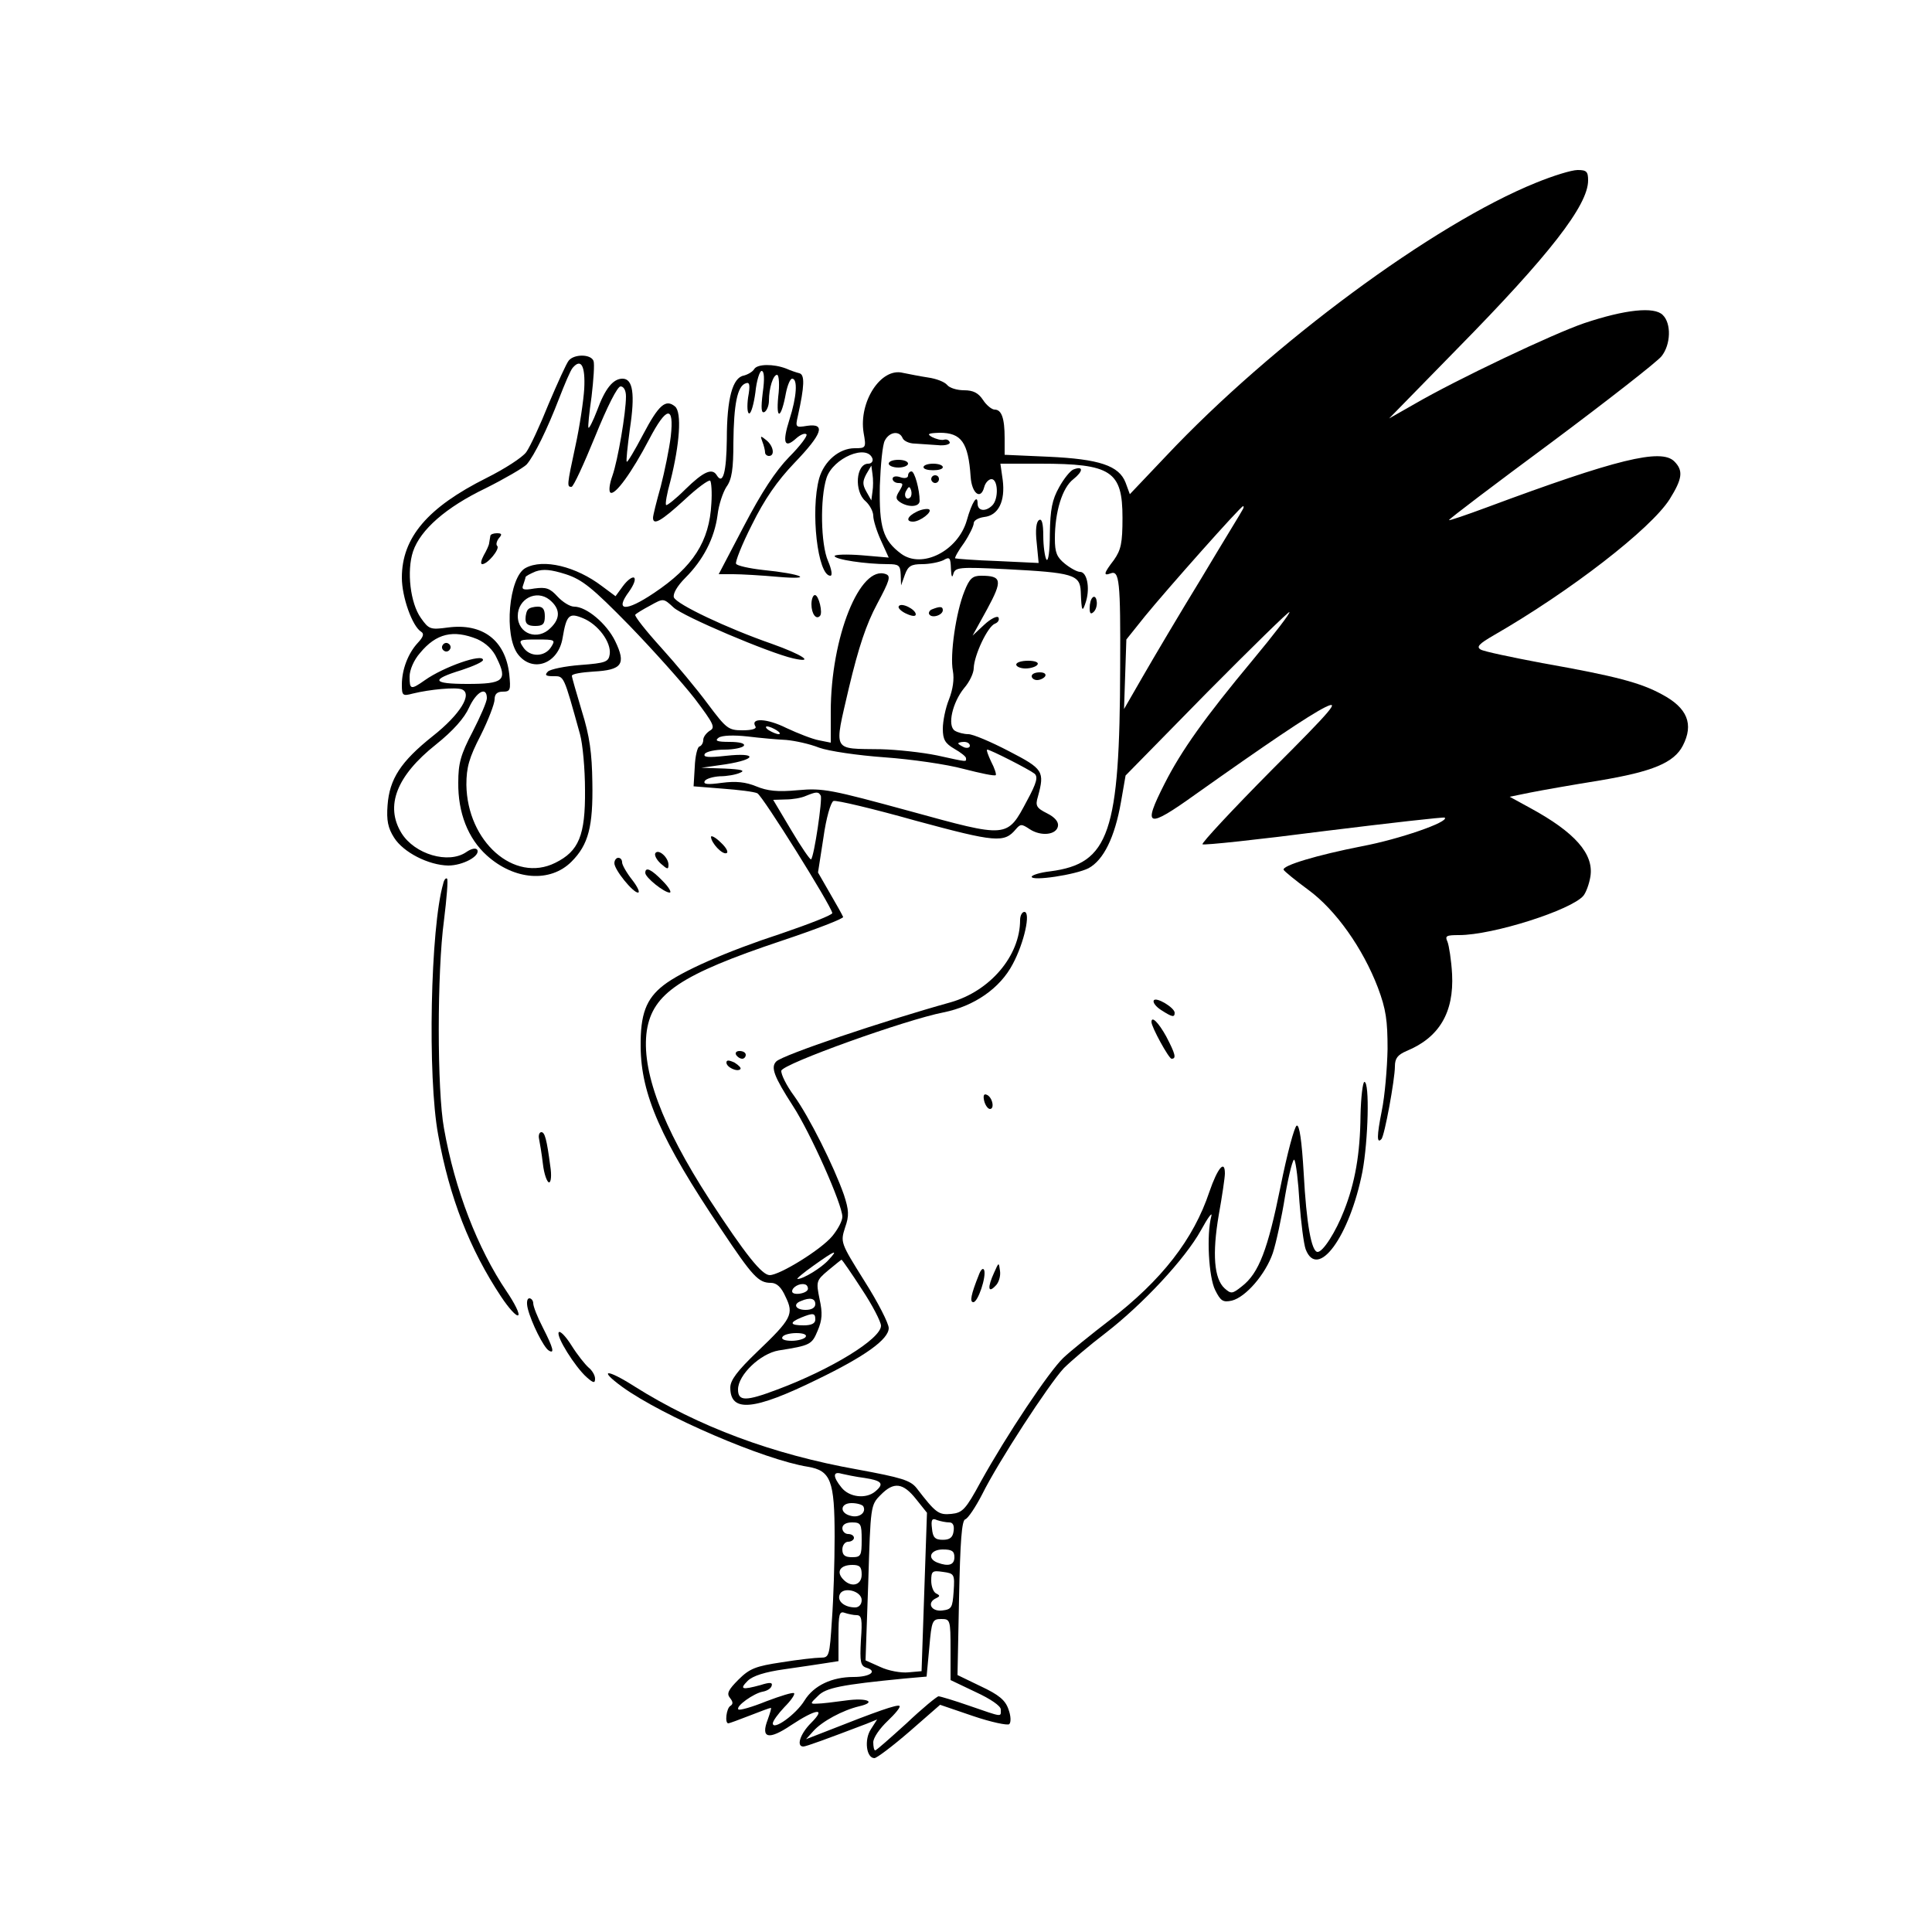 <?xml version="1.0" standalone="no"?>
<!DOCTYPE svg PUBLIC "-//W3C//DTD SVG 20010904//EN"
 "http://www.w3.org/TR/2001/REC-SVG-20010904/DTD/svg10.dtd">
<svg version="1.0" xmlns="http://www.w3.org/2000/svg"
 width="500pt" height="500pt" viewBox="0 0 500 500"
 preserveAspectRatio="xMidYMid meet">

<g transform="translate(0,500) scale(0.1,-0.1)"
fill="#000000" stroke="none">
<path d="M3975 4527 c-265 -107 -684 -417 -957 -707 l-94 -99 -11 30 c-17 44
-68 61 -200 67 l-113 5 0 43 c0 52 -8 74 -26 74 -7 0 -21 11 -30 25 -12 18
-25 25 -49 25 -18 0 -38 6 -44 14 -7 8 -28 16 -49 19 -20 3 -50 9 -65 12 -57
15 -115 -75 -102 -155 7 -39 6 -40 -23 -40 -40 0 -79 -33 -92 -78 -23 -84 -4
-252 29 -252 6 0 3 17 -6 38 -19 43 -21 162 -4 215 17 52 105 89 119 50 2 -7
-3 -13 -11 -13 -32 0 -37 -72 -7 -97 11 -10 20 -27 20 -38 0 -11 9 -40 20 -64
l20 -44 -70 6 c-38 3 -70 2 -70 -2 0 -9 81 -21 138 -21 28 0 32 -3 33 -27 l1
-28 10 28 c8 22 16 27 44 27 20 0 44 5 55 10 17 10 19 7 20 -22 1 -20 3 -25 6
-14 5 18 13 19 137 13 173 -9 191 -14 193 -58 2 -53 4 -56 14 -24 10 35 2 75
-16 75 -7 0 -24 9 -39 21 -21 17 -26 29 -26 65 0 69 19 132 48 154 26 21 26
35 0 25 -8 -3 -25 -24 -37 -46 -18 -32 -23 -57 -24 -120 0 -45 -4 -74 -9 -67
-4 7 -8 35 -8 61 0 33 -4 46 -11 41 -7 -4 -10 -25 -6 -59 l5 -52 -106 5 c-59
2 -108 6 -110 7 -2 1 8 20 23 40 14 21 25 44 25 51 0 7 12 14 27 16 37 4 55
41 48 96 l-6 42 103 0 c184 0 213 -19 213 -140 0 -66 -4 -83 -22 -109 -27 -35
-28 -42 -9 -35 23 9 26 -19 25 -241 -1 -431 -28 -510 -181 -530 -27 -3 -48
-10 -48 -14 0 -12 113 5 147 22 39 21 68 80 84 171 l12 69 210 214 c116 117
212 211 214 209 3 -2 -40 -58 -94 -123 -125 -150 -186 -236 -229 -321 -58
-114 -46 -118 81 -27 182 129 291 203 335 225 39 19 19 -5 -140 -164 -101
-102 -181 -188 -178 -191 3 -3 144 12 314 34 170 21 311 37 313 35 12 -11
-118 -56 -214 -74 -117 -23 -207 -50 -203 -61 2 -4 30 -27 64 -52 71 -52 141
-151 180 -253 21 -56 25 -85 25 -159 -1 -49 -7 -121 -15 -160 -13 -65 -13 -86
-1 -73 8 7 35 155 35 188 0 21 7 30 30 40 85 35 123 100 118 199 -2 36 -8 74
-12 84 -7 15 -3 17 30 17 88 0 291 65 322 102 7 9 15 31 18 50 9 58 -40 114
-156 177 l-53 29 54 11 c30 6 110 20 178 31 138 23 193 46 216 90 29 56 12 98
-54 133 -55 30 -118 47 -310 81 -79 15 -151 30 -159 35 -12 7 -4 15 34 37 198
114 406 275 455 352 33 53 36 74 12 98 -34 34 -149 6 -485 -119 -54 -20 -98
-35 -98 -33 0 3 119 93 265 201 146 109 274 209 285 223 24 30 26 85 3 107
-22 22 -97 14 -202 -21 -80 -27 -331 -146 -441 -210 l-65 -37 175 179 c240
244 340 373 340 437 0 23 -4 27 -27 27 -16 0 -64 -15 -108 -33z m-1639 -661
c3 -7 17 -14 32 -14 15 -1 42 -3 59 -4 18 -2 32 2 31 7 -2 6 -8 9 -15 7 -7 -2
-21 2 -31 7 -14 8 -10 10 20 11 56 0 74 -25 80 -114 3 -43 26 -61 35 -27 3 12
12 21 19 21 17 0 19 -51 2 -68 -17 -17 -38 -15 -38 5 0 26 -15 3 -28 -44 -23
-79 -116 -126 -170 -86 -47 35 -57 68 -55 176 2 54 7 107 13 117 12 23 38 26
46 6z m-78 -138 l-3 -23 -13 23 c-10 18 -10 26 0 45 l13 22 3 -22 c2 -13 2
-33 0 -45z m959 -45 c-2 -5 -51 -84 -107 -178 -57 -93 -125 -208 -152 -255
l-49 -85 3 90 3 90 48 60 c58 71 248 285 254 285 2 0 2 -3 0 -7z"/>
<path d="M2300 3800 c0 -5 11 -10 25 -10 14 0 25 5 25 10 0 6 -11 10 -25 10
-14 0 -25 -4 -25 -10z"/>
<path d="M2390 3791 c0 -5 11 -8 25 -8 14 0 25 3 25 8 0 5 -11 9 -25 9 -14 0
-25 -4 -25 -9z"/>
<path d="M2350 3769 c0 -6 -9 -8 -20 -4 -11 4 -20 2 -20 -4 0 -6 7 -11 15 -11
13 0 13 -3 3 -20 -11 -17 -10 -22 2 -30 22 -14 50 -12 50 4 0 29 -13 76 -21
76 -5 0 -9 -5 -9 -11z m6 -56 c-10 -10 -19 5 -10 18 6 11 8 11 12 0 2 -7 1
-15 -2 -18z"/>
<path d="M2410 3760 c0 -5 5 -10 10 -10 6 0 10 5 10 10 0 6 -4 10 -10 10 -5 0
-10 -4 -10 -10z"/>
<path d="M2373 3676 c-25 -12 -30 -26 -10 -26 18 0 52 26 41 32 -5 2 -19 0
-31 -6z"/>
<path d="M1472 4067 c-6 -7 -29 -58 -52 -112 -22 -55 -48 -111 -58 -125 -10
-14 -57 -44 -103 -67 -152 -76 -219 -154 -219 -258 0 -50 27 -126 50 -140 8
-5 6 -13 -9 -29 -25 -27 -41 -69 -41 -108 0 -28 2 -30 28 -23 45 11 111 17
127 11 29 -11 -4 -65 -75 -121 -83 -66 -112 -111 -117 -179 -3 -39 1 -59 17
-84 24 -38 89 -71 140 -72 38 0 84 25 75 41 -4 5 -15 3 -28 -6 -46 -32 -134
-6 -168 49 -43 70 -13 148 89 229 45 36 74 69 86 96 19 41 46 56 46 24 0 -9
-17 -48 -37 -87 -31 -59 -37 -82 -37 -131 -1 -78 25 -145 74 -189 71 -64 164
-71 219 -16 44 44 56 91 54 205 -1 76 -7 120 -27 184 -14 47 -26 88 -26 92 0
5 25 9 56 11 74 4 85 19 56 79 -22 45 -74 89 -106 89 -11 0 -30 12 -43 26 -20
22 -30 25 -60 21 -28 -5 -34 -3 -29 9 3 9 6 18 6 20 0 3 12 9 26 15 20 7 40 5
78 -7 43 -14 69 -35 164 -132 62 -64 138 -149 170 -190 49 -65 54 -75 39 -83
-9 -6 -17 -16 -17 -24 0 -7 -4 -15 -10 -17 -5 -1 -11 -25 -12 -53 l-3 -50 75
-6 c41 -3 82 -8 90 -12 14 -7 190 -289 194 -310 0 -5 -59 -28 -132 -53 -141
-46 -259 -98 -305 -134 -45 -35 -60 -75 -59 -159 1 -123 52 -240 208 -472 82
-123 97 -139 129 -139 15 0 27 -11 38 -36 22 -45 16 -57 -74 -143 -51 -49 -69
-73 -69 -92 0 -65 60 -60 225 21 124 60 185 104 185 133 0 12 -28 67 -63 122
-62 99 -62 100 -50 138 11 31 10 45 -3 85 -26 74 -90 202 -129 256 -20 27 -34
56 -33 65 4 18 322 132 420 151 79 16 146 62 179 125 30 56 47 135 30 135 -6
0 -11 -10 -11 -21 0 -93 -78 -184 -180 -213 -176 -49 -434 -136 -451 -153 -15
-15 -6 -39 43 -115 45 -69 128 -255 128 -287 0 -11 -12 -33 -26 -50 -29 -35
-136 -101 -162 -101 -20 0 -62 52 -156 196 -123 190 -177 335 -162 437 15 96
88 145 348 232 90 30 162 58 160 62 -2 5 -17 32 -34 61 l-31 54 14 90 c7 51
19 92 26 95 6 3 103 -20 213 -51 207 -56 229 -58 259 -22 12 14 15 14 36 0 29
-19 69 -15 73 8 2 11 -8 23 -28 33 -28 14 -31 20 -24 43 18 66 14 72 -75 118
-46 24 -93 44 -105 44 -11 0 -27 4 -35 9 -20 13 -6 73 24 110 14 16 25 39 25
52 1 33 36 108 55 115 8 3 12 10 9 16 -3 5 -20 -3 -37 -19 l-30 -28 38 69 c40
74 38 86 -16 86 -22 0 -30 -7 -43 -40 -22 -54 -38 -165 -30 -206 4 -22 0 -48
-10 -74 -9 -22 -16 -56 -16 -76 0 -28 6 -38 30 -52 16 -9 30 -20 30 -24 0 -10
7 -11 -75 7 -39 8 -104 15 -145 16 -128 2 -122 -10 -83 159 25 105 45 165 73
217 32 60 36 72 23 77 -67 26 -143 -163 -143 -356 l0 -80 -30 6 c-17 3 -55 18
-85 32 -50 25 -94 27 -80 4 4 -6 -9 -10 -33 -10 -37 0 -42 4 -90 68 -28 38
-83 104 -121 146 -39 43 -69 81 -67 85 2 3 20 14 39 24 34 19 34 19 60 -5 24
-23 248 -118 310 -132 58 -13 23 10 -56 38 -115 40 -246 102 -253 120 -3 9 8
29 30 51 46 46 75 102 83 162 3 27 14 59 23 73 14 19 18 46 18 115 1 98 10
146 32 153 10 4 12 -4 6 -37 -3 -22 -2 -41 3 -41 5 0 12 25 16 55 3 30 11 55
16 55 7 0 8 -21 3 -56 -5 -41 -4 -55 5 -50 6 4 11 17 11 29 0 33 11 67 21 67
5 0 7 -26 3 -57 -6 -63 8 -56 20 10 4 20 11 37 16 37 15 0 12 -47 -7 -106 -19
-60 -13 -76 17 -49 11 10 23 15 27 11 4 -3 -16 -30 -45 -59 -35 -36 -71 -91
-116 -177 l-66 -126 38 0 c20 0 73 -3 117 -7 95 -8 60 8 -41 18 -35 4 -67 11
-69 16 -3 4 15 50 41 101 32 65 65 113 110 160 72 75 82 103 33 96 -30 -5 -31
-4 -24 26 17 77 18 106 4 110 -8 2 -23 7 -34 12 -34 13 -75 12 -83 -1 -4 -7
-16 -14 -27 -17 -29 -5 -44 -59 -44 -165 -1 -85 -10 -119 -26 -93 -12 20 -35
9 -81 -36 -25 -25 -48 -43 -50 -41 -3 2 2 30 11 62 24 95 30 178 12 193 -24
20 -42 5 -83 -73 -21 -40 -40 -72 -42 -70 -2 2 2 39 8 84 14 92 8 131 -19 131
-24 0 -45 -25 -66 -83 -10 -26 -20 -46 -22 -44 -2 2 2 39 8 81 5 43 8 84 5 92
-7 18 -50 18 -64 1z m40 -73 c-2 -32 -12 -99 -23 -149 -22 -102 -22 -105 -10
-105 5 0 32 59 61 130 32 79 58 130 66 130 8 0 14 -10 14 -26 0 -42 -21 -165
-35 -205 -8 -22 -10 -41 -5 -44 12 -7 55 52 100 138 45 86 65 89 56 8 -4 -33
-16 -91 -26 -130 -11 -39 -20 -75 -20 -81 0 -21 22 -8 81 46 33 31 63 53 67
50 3 -4 5 -30 3 -59 -5 -98 -47 -164 -149 -232 -73 -49 -102 -47 -64 4 12 17
18 32 13 36 -5 3 -18 -7 -29 -22 l-19 -26 -35 26 c-67 51 -152 72 -198 47 -43
-23 -57 -176 -19 -224 38 -48 104 -24 115 43 10 60 17 66 53 51 39 -16 73 -62
69 -93 -3 -20 -10 -23 -76 -28 -40 -3 -78 -11 -84 -17 -9 -9 -6 -12 14 -12 28
0 26 5 69 -150 7 -25 13 -90 13 -145 1 -117 -16 -158 -77 -188 -106 -53 -228
55 -230 202 0 45 7 70 37 128 20 40 36 82 36 93 0 14 7 20 21 20 20 0 21 4 17
45 -10 88 -69 133 -159 121 -45 -6 -49 -5 -70 25 -27 38 -37 121 -20 172 19
56 85 114 187 163 50 25 98 53 107 62 20 23 54 93 84 171 14 36 29 72 35 79
22 26 33 5 30 -54z m-90 -546 c28 -23 29 -48 3 -73 -33 -34 -85 -16 -85 31 0
44 48 69 82 42z m-187 -102 c22 -10 41 -27 51 -50 28 -57 17 -66 -76 -66 -92
0 -97 11 -15 36 30 10 55 21 55 26 0 18 -102 -18 -150 -52 -37 -26 -40 -25
-40 9 0 17 11 43 27 61 42 51 86 61 148 36z m191 -21 c-17 -26 -55 -26 -72 0
-13 19 -11 20 36 20 47 0 48 -1 36 -20z m584 -215 c8 -5 11 -10 5 -10 -5 0
-17 5 -25 10 -8 5 -10 10 -5 10 6 0 17 -5 25 -10z m25 -25 c22 -2 60 -10 85
-20 25 -9 100 -20 170 -25 69 -5 160 -18 204 -30 43 -11 80 -19 83 -16 2 2 -3
18 -12 35 -8 17 -13 31 -10 31 8 0 108 -51 122 -62 10 -8 6 -24 -19 -70 -52
-98 -49 -97 -304 -27 -202 55 -224 60 -289 54 -53 -5 -79 -2 -108 10 -27 11
-52 14 -89 9 -37 -5 -49 -4 -44 5 4 6 22 11 39 12 18 0 41 4 52 9 15 6 4 9
-40 11 l-60 2 63 9 c82 13 82 31 1 22 -46 -5 -60 -4 -55 5 4 6 27 11 51 11 24
0 47 5 50 10 4 6 -11 10 -37 10 -33 0 -39 3 -28 11 9 6 39 7 75 3 33 -4 78 -8
100 -9z m475 -15 c0 -5 -7 -7 -15 -4 -8 4 -15 8 -15 10 0 2 7 4 15 4 8 0 15
-4 15 -10z m-386 -129 c5 -8 -17 -158 -25 -165 -2 -2 -25 31 -51 75 l-47 79
32 1 c18 0 41 4 52 9 27 11 33 12 39 1z m20 -1202 c-18 -20 -65 -49 -80 -49
-4 0 15 16 42 35 56 40 65 43 38 14z m86 -75 c28 -42 50 -85 50 -95 0 -34
-129 -113 -268 -165 -82 -31 -102 -31 -102 0 0 38 58 93 105 101 82 13 86 15
101 51 12 28 13 46 5 82 -9 45 -9 48 22 74 18 15 33 27 35 28 1 0 25 -34 52
-76z m-139 1 c0 -13 -41 -19 -41 -7 0 11 20 22 33 18 5 -1 8 -6 8 -11z m19
-40 c0 -9 -9 -15 -25 -15 -26 0 -34 15 -12 23 23 10 37 7 37 -8z m0 -40 c0
-10 -10 -15 -30 -15 -36 0 -38 7 -7 20 32 13 37 12 37 -5z m-25 -45 c-3 -5
-20 -10 -36 -10 -18 0 -28 4 -24 10 3 6 20 10 36 10 18 0 28 -4 24 -10z"/>
<path d="M1269 3613 c-1 -5 -2 -12 -3 -18 0 -5 -7 -20 -14 -32 -7 -13 -9 -23
-4 -23 14 0 46 39 39 47 -4 3 -2 12 4 20 9 10 8 13 -5 13 -9 0 -17 -3 -17 -7z"/>
<path d="M1367 3423 c-4 -3 -7 -15 -7 -25 0 -13 7 -18 25 -18 20 0 25 5 25 25
0 18 -5 25 -18 25 -10 0 -22 -3 -25 -7z"/>
<path d="M1146 3331 c-4 -5 -2 -12 3 -15 5 -4 12 -2 15 3 4 5 2 12 -3 15 -5 4
-12 2 -15 -3z"/>
<path d="M1973 3857 c4 -10 7 -23 7 -28 0 -5 5 -9 10 -9 16 0 12 26 -7 41 -15
12 -16 12 -10 -4z"/>
<path d="M2100 3436 c0 -24 12 -41 22 -30 8 7 -3 54 -13 54 -5 0 -9 -11 -9
-24z"/>
<path d="M2828 3454 c-5 -4 -8 -16 -8 -28 0 -14 3 -17 11 -9 6 6 9 19 7 28 -1
9 -6 13 -10 9z"/>
<path d="M2326 3431 c-3 -4 6 -13 19 -19 15 -7 25 -8 25 -2 0 13 -38 32 -44
21z"/>
<path d="M2412 3423 c-6 -2 -10 -9 -7 -13 7 -11 35 -2 35 11 0 10 -8 10 -28 2z"/>
<path d="M2630 3280 c0 -5 11 -10 24 -10 14 0 28 5 31 10 4 6 -7 10 -24 10
-17 0 -31 -4 -31 -10z"/>
<path d="M2670 3250 c0 -5 6 -10 14 -10 8 0 18 5 21 10 3 6 -3 10 -14 10 -12
0 -21 -4 -21 -10z"/>
<path d="M1840 2834 c1 -16 29 -46 40 -42 6 2 0 14 -14 27 -14 14 -26 20 -26
15z"/>
<path d="M1696 2792 c-3 -5 3 -17 14 -27 17 -15 20 -16 20 -3 0 19 -26 42 -34
30z"/>
<path d="M1590 2766 c0 -17 48 -76 61 -76 6 0 -1 15 -15 33 -15 19 -26 39 -26
45 0 7 -4 12 -10 12 -5 0 -10 -6 -10 -14z"/>
<path d="M1670 2741 c0 -12 49 -51 63 -51 6 0 -2 14 -18 30 -29 30 -45 38 -45
21z"/>
<path d="M1147 2713 c-33 -113 -41 -500 -13 -650 29 -162 82 -297 163 -419 20
-30 39 -51 44 -48 5 3 -9 31 -30 62 -75 111 -134 263 -162 422 -18 98 -18 405
0 538 7 57 11 105 8 108 -3 3 -8 -3 -10 -13z"/>
<path d="M2986 2411 c-3 -5 5 -16 19 -25 28 -18 35 -20 35 -7 0 13 -48 42 -54
32z"/>
<path d="M2980 2355 c0 -13 45 -95 52 -95 13 0 10 12 -14 58 -20 36 -38 54
-38 37z"/>
<path d="M1905 2270 c3 -5 10 -10 16 -10 5 0 9 5 9 10 0 6 -7 10 -16 10 -8 0
-12 -4 -9 -10z"/>
<path d="M1880 2250 c0 -12 28 -25 36 -17 3 3 -4 10 -15 17 -15 7 -21 7 -21 0z"/>
<path d="M3521 2113 c-1 -99 -14 -174 -43 -247 -21 -54 -54 -106 -68 -106 -16
0 -29 73 -36 203 -5 85 -11 126 -18 124 -6 -2 -25 -73 -42 -158 -33 -163 -56
-224 -100 -258 -25 -20 -28 -20 -45 -5 -27 25 -32 89 -15 189 9 50 16 98 16
108 0 37 -19 14 -40 -47 -41 -123 -123 -229 -260 -334 -47 -36 -100 -79 -118
-96 -37 -35 -147 -200 -214 -321 -39 -72 -47 -80 -76 -83 -33 -3 -40 2 -90 67
-16 20 -39 27 -153 48 -219 39 -412 111 -577 215 -72 46 -95 45 -32 -1 105
-76 368 -189 481 -207 59 -10 69 -36 69 -181 0 -65 -3 -162 -7 -215 -6 -94 -7
-98 -29 -98 -13 0 -58 -5 -101 -12 -67 -10 -83 -16 -112 -45 -26 -26 -31 -36
-22 -47 8 -10 9 -16 1 -21 -10 -6 -15 -45 -5 -45 2 0 27 9 55 20 28 11 52 20
55 20 2 0 -2 -13 -8 -30 -19 -49 2 -54 60 -15 65 43 93 47 52 6 -28 -28 -39
-61 -20 -61 7 0 59 19 164 59 l27 11 -16 -25 c-18 -27 -12 -75 9 -75 6 0 47
31 91 69 l79 69 85 -29 c47 -16 90 -25 94 -21 5 5 4 22 -2 38 -8 24 -25 38
-72 60 l-60 29 4 199 c3 148 7 201 16 204 7 2 27 32 44 65 41 83 172 284 211
326 18 18 66 59 108 91 97 75 206 192 247 266 18 33 30 49 27 37 -13 -48 -7
-159 10 -192 14 -28 20 -32 43 -27 36 9 87 68 106 123 8 24 23 92 32 149 10
58 21 99 24 92 4 -7 10 -56 13 -109 4 -53 11 -108 16 -122 31 -81 114 33 147
201 15 81 19 232 5 232 -4 0 -9 -39 -10 -87z m-1283 -938 c45 -7 51 -15 27
-35 -24 -20 -67 -15 -87 10 -23 28 -23 43 0 36 9 -2 36 -8 60 -11z m133 -55
l28 -35 -7 -205 -7 -205 -34 -3 c-19 -2 -52 4 -73 14 l-38 17 7 201 c6 199 6
201 32 227 34 35 58 32 92 -11z m-137 -18 c9 -16 -10 -31 -32 -25 -30 7 -28
33 2 33 14 0 27 -4 30 -8z m223 -42 c9 0 13 -8 11 -22 -2 -17 -10 -23 -28 -23
-20 0 -26 6 -28 29 -3 23 0 28 13 22 9 -3 23 -6 32 -6z m-227 -45 c0 -41 -2
-45 -25 -45 -18 0 -25 5 -25 20 0 11 7 20 15 20 8 0 15 5 15 10 0 6 -7 10 -15
10 -8 0 -15 7 -15 15 0 9 9 15 25 15 23 0 25 -4 25 -45z m240 -45 c0 -20 -15
-25 -44 -14 -28 11 -18 34 14 34 23 0 30 -4 30 -20z m-240 -45 c0 -29 -29 -35
-50 -10 -16 19 -4 35 26 35 19 0 24 -5 24 -25z m238 -44 c-3 -42 -5 -46 -30
-49 -29 -3 -40 21 -15 32 10 5 10 7 0 12 -7 3 -13 18 -13 33 0 25 3 27 30 23
30 -4 31 -6 28 -51z m-238 -22 c0 -11 -7 -19 -17 -19 -27 0 -47 16 -40 33 8
22 57 10 57 -14z m-13 -39 c13 0 15 -11 11 -65 -3 -56 -1 -66 14 -71 30 -9 10
-24 -33 -24 -56 0 -103 -22 -127 -61 -22 -36 -82 -79 -82 -59 0 6 14 25 30 42
17 17 28 33 25 36 -3 3 -35 -7 -72 -21 -37 -15 -69 -24 -72 -21 -8 8 40 42 63
46 11 2 21 8 23 15 3 9 -4 10 -29 2 -48 -13 -55 -11 -33 11 13 13 45 23 95 30
41 6 90 13 108 16 l32 5 0 66 c0 55 2 64 16 59 9 -3 23 -6 31 -6z m243 -89 l0
-79 65 -31 c39 -18 65 -36 65 -45 0 -20 7 -21 -80 9 -40 14 -77 25 -81 25 -4
0 -42 -31 -83 -70 -42 -38 -78 -70 -81 -70 -3 0 -5 10 -5 21 0 12 17 36 37 55
20 19 34 36 31 39 -5 5 -59 -14 -188 -65 l-54 -21 19 21 c22 25 76 54 118 64
48 11 21 23 -35 15 -29 -4 -62 -8 -73 -8 -19 -1 -19 0 2 20 20 21 60 29 224
45 l57 5 7 75 c6 70 8 74 31 74 23 0 24 -2 24 -79z"/>
<path d="M2547 2151 c3 -12 10 -21 15 -21 13 0 6 32 -9 37 -7 3 -9 -3 -6 -16z"/>
<path d="M1395 2053 c2 -10 7 -39 10 -65 3 -27 11 -48 16 -48 5 0 7 18 3 43
-9 68 -14 87 -23 87 -5 0 -8 -8 -6 -17z"/>
<path d="M2573 1707 c-18 -39 -16 -55 3 -35 9 8 14 26 12 39 -3 23 -3 23 -15
-4z"/>
<path d="M2533 1700 c-20 -50 -24 -70 -14 -70 12 0 34 66 28 83 -3 7 -9 1 -14
-13z"/>
<path d="M1366 1613 c9 -36 41 -100 54 -108 16 -10 12 6 -15 59 -14 27 -25 55
-25 63 0 7 -5 13 -10 13 -6 0 -8 -11 -4 -27z"/>
<path d="M1446 1552 c-7 -11 42 -89 72 -116 18 -16 22 -16 22 -4 0 9 -8 22
-17 29 -9 8 -29 33 -44 57 -15 24 -30 39 -33 34z"/>
</g>
</svg>
